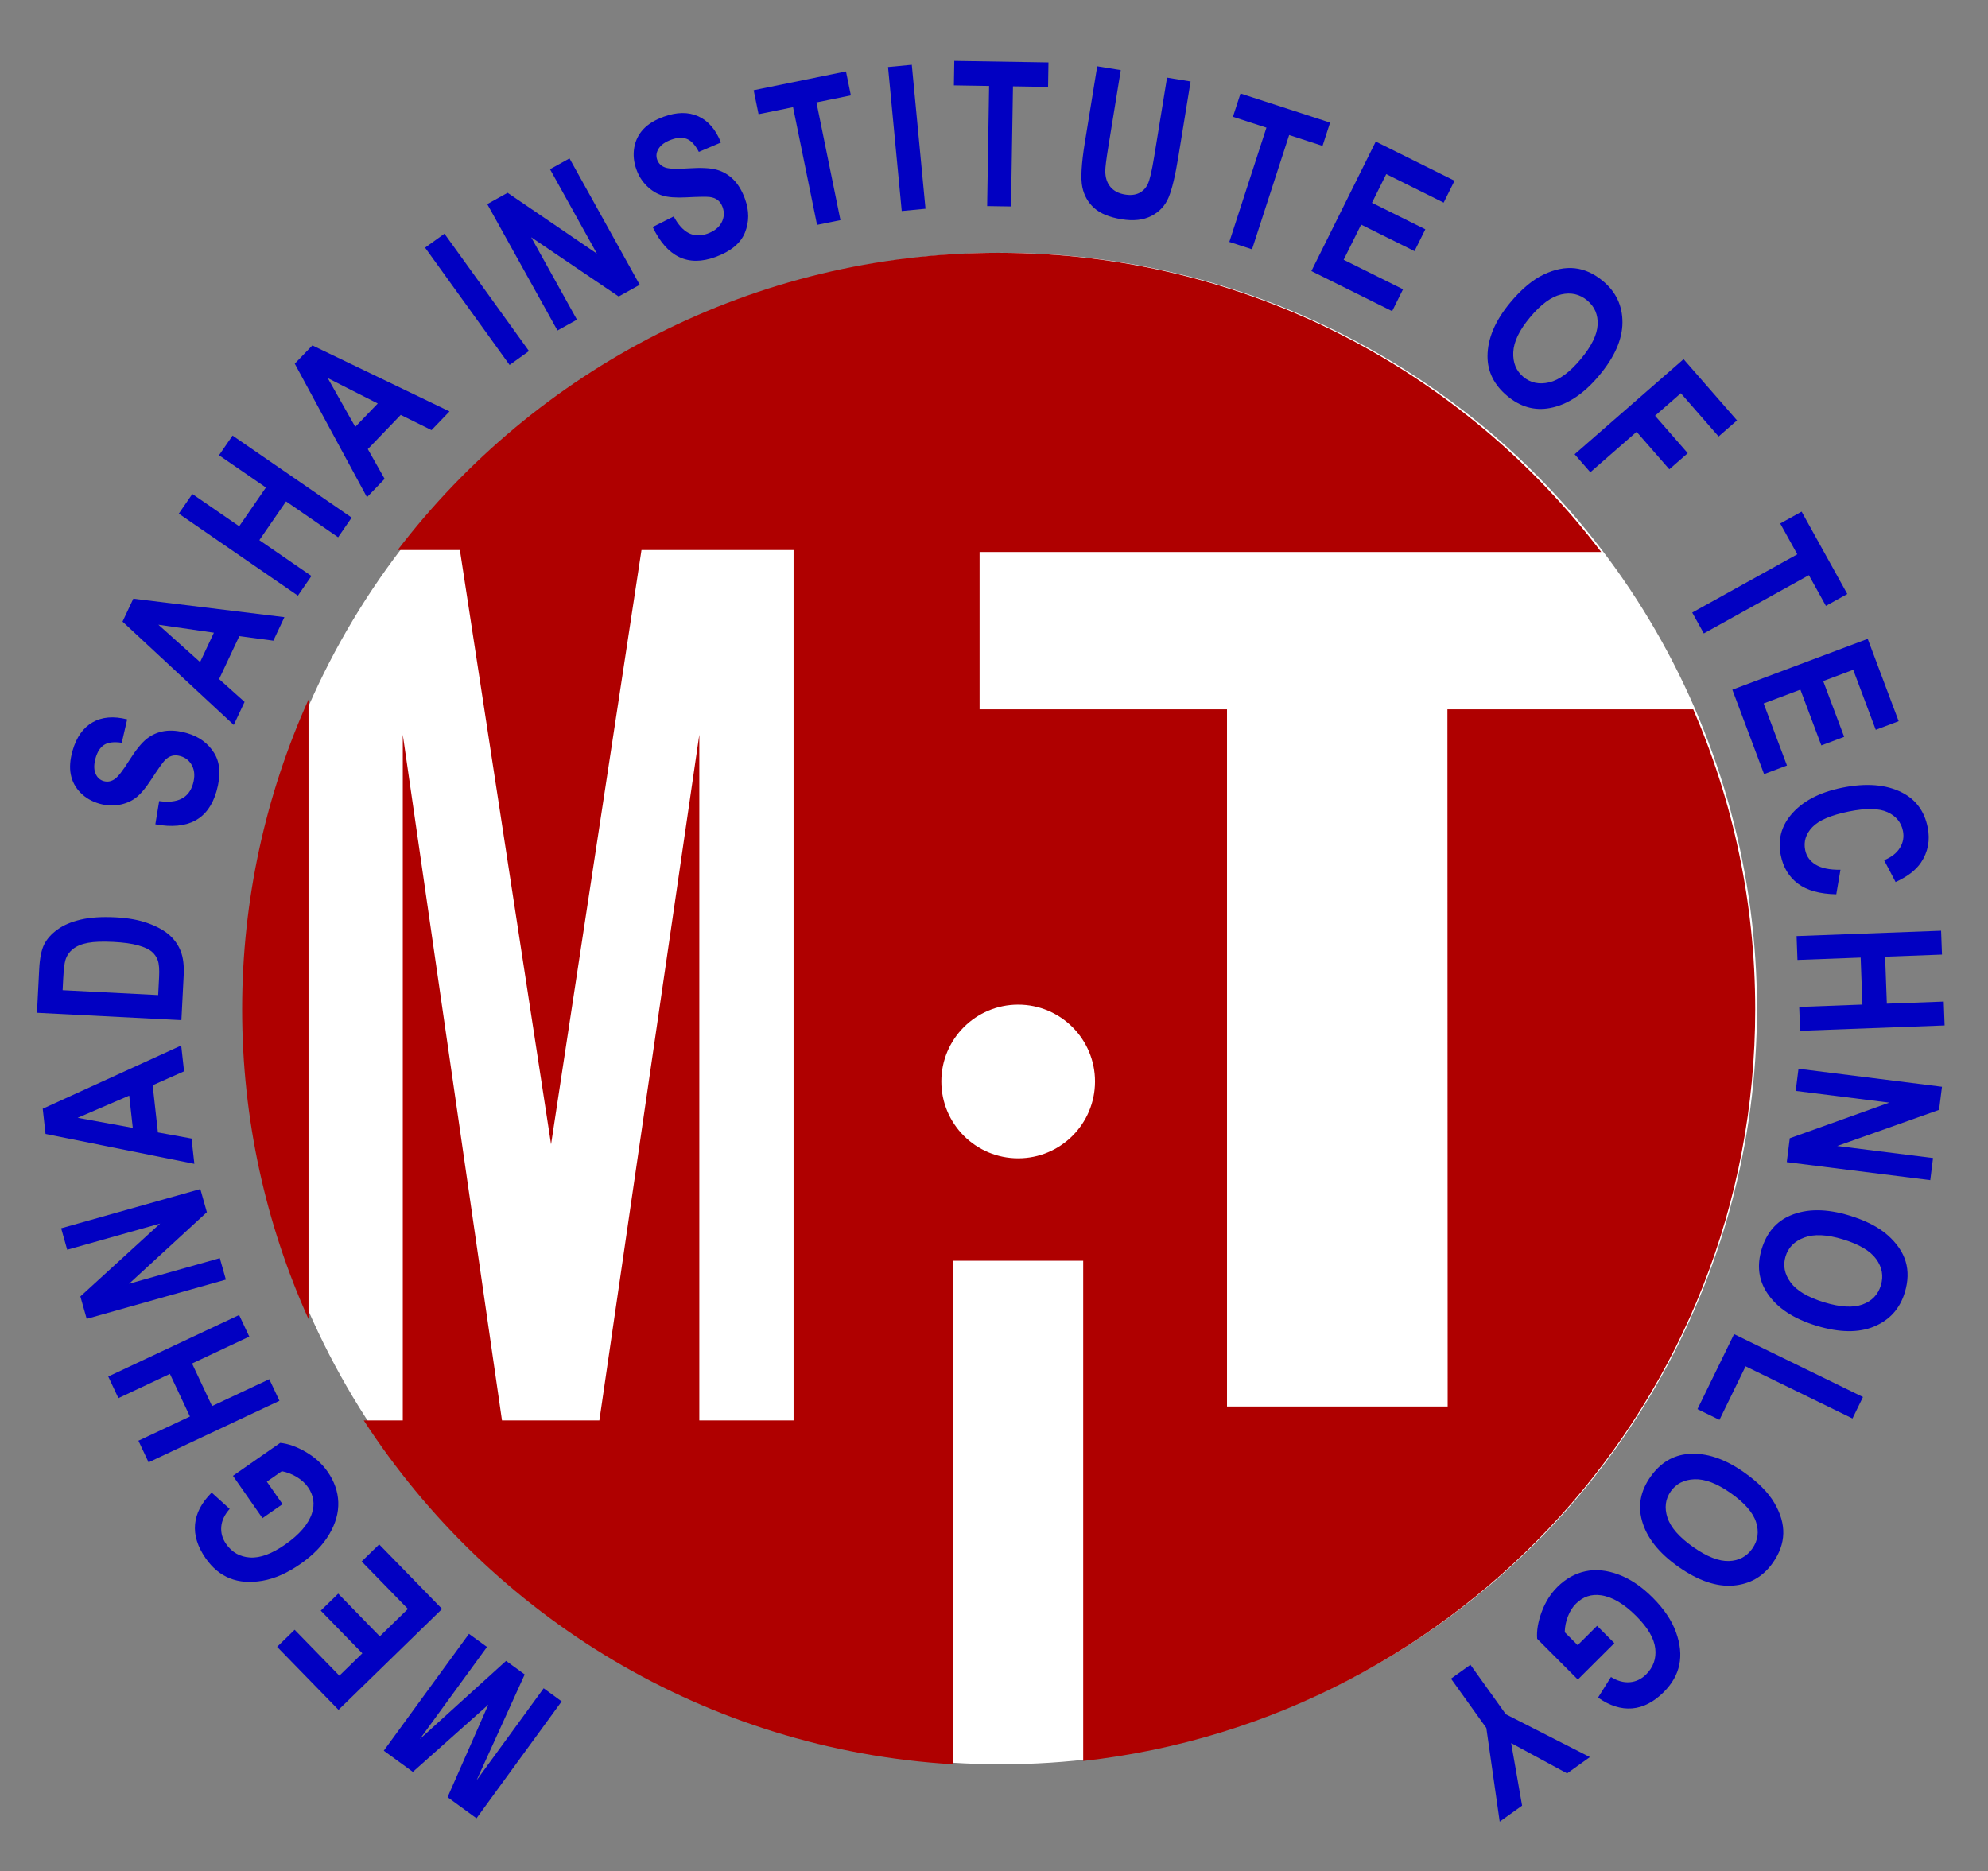 <?xml version="1.0" encoding="utf-8"?>
<!-- Generator: Adobe Illustrator 16.0.0, SVG Export Plug-In . SVG Version: 6.00 Build 0)  -->
<!DOCTYPE svg PUBLIC "-//W3C//DTD SVG 1.1//EN" "http://www.w3.org/Graphics/SVG/1.1/DTD/svg11.dtd">
<svg version="1.1" xmlns="http://www.w3.org/2000/svg" xmlns:xlink="http://www.w3.org/1999/xlink" x="0px" y="0px"
	 width="331.418px" height="311.984px" viewBox="0 0 331.418 311.984" enable-background="new 0 0 331.418 311.984"
	 xml:space="preserve">
<rect x="0" y="0" width="331.418" height="311.984" fill="#808080" stroke="none"/>
<g id="Layer_1">
</g>
<g id="Layer_2">
</g>
<g id="Layer_3">
</g>
<g id="Layer_4">
	<circle fill="#FFFFFF" cx="166.906" cy="168.146" r="125.996"/>
	<g>
		<g>
			<path fill="#0100C2" d="M93.635,283.655l-14.198,19.484l-4.823-3.516l6.79-15.421l-12.576,11.204l-4.846-3.533l14.198-19.481
				l3.004,2.188l-11.187,15.352l14.371-13.029l3.104,2.261l-8.025,17.654l11.187-15.35L93.635,283.655z"/>
			<path fill="#0100C2" d="M73.7,268.242l-17.268,16.824l-10.236-10.508l2.921-2.846l7.459,7.655l3.828-3.728l-6.931-7.116
				l2.91-2.834l6.931,7.116l4.688-4.568l-7.711-7.914l2.921-2.846L73.7,268.242z"/>
			<path fill="#0100C2" d="M47.102,250.768l-3.344,2.333l-4.922-7.054l7.877-5.494c1.332,0.128,2.754,0.633,4.265,1.517
				c1.512,0.883,2.726,1.981,3.642,3.293c1.116,1.602,1.708,3.287,1.774,5.06c0.067,1.771-0.435,3.562-1.505,5.37
				c-1.071,1.811-2.667,3.455-4.788,4.936c-2.177,1.519-4.291,2.455-6.342,2.809c-2.051,0.356-3.862,0.223-5.433-0.4
				c-1.57-0.621-2.917-1.737-4.04-3.347c-1.349-1.933-1.937-3.825-1.765-5.677c0.172-1.851,1.095-3.607,2.77-5.27l3,2.718
				c-0.847,0.952-1.314,1.938-1.402,2.964c-0.088,1.023,0.182,1.985,0.81,2.883c0.972,1.396,2.301,2.146,3.986,2.252
				c1.686,0.108,3.639-0.613,5.86-2.163c2.383-1.661,3.869-3.393,4.457-5.194c0.512-1.546,0.292-3.002-0.663-4.37
				c-0.446-0.639-1.058-1.195-1.838-1.676c-0.781-0.478-1.618-0.805-2.515-0.982l-2.5,1.745L47.102,250.768z"/>
			<path fill="#0100C2" d="M46.586,233.539l-21.816,10.257l-1.694-3.602l8.587-4.036l-3.337-7.101l-8.587,4.038l-1.692-3.601
				l21.816-10.257l1.694,3.6l-9.54,4.484l3.337,7.101l9.54-4.486L46.586,233.539z"/>
			<path fill="#0100C2" d="M37.655,213.333l-23.203,6.541l-1.053-3.733l13.3-12.155l-15.496,4.368l-1.008-3.577l23.203-6.541
				l1.088,3.861l-12.971,11.926l15.131-4.267L37.655,213.333z"/>
			<path fill="#0100C2" d="M30.207,174.307l0.479,4.301l-5.235,2.323l0.874,7.864l5.607,1.021l0.468,4.218l-24.811-4.987
				l-0.466-4.202L30.207,174.307z M21.539,182.659l-8.589,3.701l9.187,1.674L21.539,182.659z"/>
			<path fill="#0100C2" d="M6.163,168.85l0.372-7.269c0.094-1.837,0.37-3.213,0.829-4.127c0.458-0.914,1.194-1.74,2.209-2.478
				c1.015-0.738,2.311-1.292,3.889-1.66c1.578-0.37,3.521-0.496,5.831-0.377c2.081,0.106,3.878,0.435,5.392,0.983
				c1.515,0.549,2.703,1.207,3.562,1.975c0.861,0.768,1.493,1.674,1.895,2.72c0.402,1.046,0.562,2.373,0.48,3.981l-0.382,7.481
				L6.163,168.85z M10.439,165.083l15.93,0.814l0.153-2.989c0.065-1.281-0.007-2.215-0.219-2.802
				c-0.211-0.587-0.55-1.077-1.019-1.469c-0.468-0.391-1.221-0.734-2.259-1.029c-1.038-0.294-2.416-0.486-4.132-0.573
				c-1.783-0.091-3.194-0.04-4.235,0.154c-1.041,0.193-1.87,0.536-2.487,1.025c-0.617,0.49-1.038,1.103-1.261,1.838
				c-0.171,0.55-0.297,1.625-0.379,3.223L10.439,165.083z"/>
			<path fill="#0100C2" d="M25.897,137.429l0.637-3.872c3.082,0.432,4.959-0.521,5.633-2.86c0.334-1.159,0.294-2.157-0.12-2.995
				c-0.414-0.839-1.069-1.387-1.965-1.645c-0.526-0.152-1.007-0.165-1.442-0.04c-0.435,0.125-0.839,0.392-1.213,0.797
				s-1.102,1.439-2.184,3.101c-0.964,1.491-1.846,2.532-2.644,3.124c-0.797,0.591-1.731,0.975-2.802,1.151
				c-1.072,0.177-2.149,0.108-3.232-0.204c-1.264-0.364-2.318-0.979-3.163-1.844c-0.845-0.866-1.379-1.878-1.604-3.039
				c-0.225-1.16-0.123-2.482,0.306-3.968c0.643-2.232,1.752-3.802,3.325-4.706c1.572-0.904,3.497-1.069,5.772-0.493l-0.902,3.899
				c-1.291-0.189-2.265-0.076-2.921,0.339c-0.656,0.416-1.133,1.139-1.431,2.172c-0.297,1.032-0.312,1.889-0.042,2.572
				c0.27,0.682,0.726,1.115,1.366,1.3c0.629,0.182,1.233,0.082,1.81-0.302c0.577-0.382,1.386-1.41,2.427-3.083
				c1.114-1.767,2.103-2.99,2.967-3.67c0.864-0.68,1.848-1.106,2.952-1.279c1.104-0.171,2.352-0.057,3.743,0.344
				c2.011,0.579,3.523,1.686,4.536,3.318c1.013,1.633,1.139,3.766,0.38,6.399C34.745,136.602,31.348,138.43,25.897,137.429z"/>
			<path fill="#0100C2" d="M47.413,102.897l-1.841,3.916l-5.677-0.756l-3.367,7.161l4.246,3.803l-1.805,3.839l-18.542-17.224
				l1.799-3.826L47.413,102.897z M35.658,105.484l-9.257-1.336l6.956,6.23L35.658,105.484z"/>
			<path fill="#0100C2" d="M49.661,99.307L29.807,85.632l2.257-3.277l7.815,5.382l4.449-6.459l-7.814-5.382l2.258-3.277
				l19.854,13.675l-2.257,3.277l-8.682-5.98l-4.449,6.46l8.681,5.979L49.661,99.307z"/>
			<path fill="#0100C2" d="M74.939,68.59l-3,3.118l-5.134-2.537l-5.486,5.703l2.801,4.962l-2.941,3.058L49.141,60.633l2.931-3.046
				L74.939,68.59z M62.975,67.269l-8.339-4.235l4.59,8.132L62.975,67.269z"/>
			<path fill="#0100C2" d="M84.954,60.85L70.865,41.288l3.229-2.325l14.089,19.562L84.954,60.85z"/>
			<path fill="#0100C2" d="M92.935,55.1L81.227,34.026l3.393-1.884l14.891,10.145l-7.819-14.074l3.249-1.805l11.708,21.074
				l-3.507,1.948l-14.592-9.877l7.634,13.743L92.935,55.1z"/>
			<path fill="#0100C2" d="M108.807,37.847l3.507-1.763c1.463,2.746,3.339,3.704,5.626,2.874c1.134-0.412,1.917-1.032,2.352-1.86
				c0.435-0.827,0.493-1.679,0.174-2.555c-0.187-0.516-0.459-0.911-0.816-1.19c-0.358-0.278-0.811-0.449-1.358-0.513
				c-0.549-0.062-1.813-0.043-3.793,0.058c-1.773,0.097-3.133-0.003-4.081-0.3c-0.947-0.297-1.807-0.827-2.58-1.589
				s-1.352-1.674-1.736-2.734c-0.449-1.235-0.572-2.449-0.37-3.642c0.203-1.192,0.708-2.22,1.514-3.084
				c0.806-0.864,1.936-1.559,3.388-2.087c2.185-0.793,4.105-0.819,5.762-0.08c1.657,0.74,2.921,2.2,3.793,4.378l-3.683,1.565
				c-0.606-1.156-1.271-1.876-1.992-2.163c-0.723-0.287-1.588-0.246-2.599,0.121c-1.01,0.367-1.711,0.86-2.104,1.479
				c-0.394,0.62-0.476,1.243-0.249,1.87c0.224,0.616,0.66,1.044,1.309,1.286c0.648,0.242,1.956,0.291,3.921,0.149
				c2.083-0.139,3.655-0.058,4.713,0.24s1.982,0.844,2.771,1.636c0.789,0.792,1.431,1.868,1.924,3.228
				c0.715,1.967,0.71,3.841-0.015,5.62s-2.375,3.136-4.951,4.071C114.68,44.515,111.205,42.843,108.807,37.847z"/>
			<path fill="#0100C2" d="M136.209,37.493l-4-19.626l-5.751,1.172l-0.814-3.996l15.388-3.136l0.814,3.996l-5.737,1.168
				l4.001,19.626L136.209,37.493z"/>
			<path fill="#0100C2" d="M150.328,35.178l-2.284-24l3.961-0.377l2.285,24L150.328,35.178z"/>
			<path fill="#0100C2" d="M164.568,34.357l0.325-20.027l-5.87-0.095l0.066-4.078l15.7,0.254l-0.065,4.078l-5.851-0.095
				l-0.325,20.026L164.568,34.357z"/>
			<path fill="#0100C2" d="M182.916,11.054l3.927,0.637L184.75,24.58c-0.325,2.001-0.488,3.313-0.49,3.935
				c0.004,1.079,0.287,1.957,0.85,2.637c0.563,0.68,1.381,1.108,2.455,1.282c0.911,0.148,1.687,0.066,2.327-0.247
				s1.124-0.811,1.453-1.497c0.329-0.685,0.685-2.212,1.07-4.582l2.14-13.165l3.927,0.639l-2.031,12.498
				c-0.519,3.193-1.062,5.473-1.635,6.84c-0.573,1.368-1.528,2.395-2.867,3.083c-1.339,0.688-2.987,0.873-4.947,0.555
				c-2.034-0.33-3.562-0.954-4.585-1.869c-1.023-0.916-1.685-2.079-1.983-3.488c-0.298-1.408-0.159-3.893,0.42-7.453L182.916,11.054
				z"/>
			<path fill="#0100C2" d="M204.941,40.332l6.185-19.051l-5.583-1.812l1.259-3.879l14.937,4.849l-1.259,3.879l-5.568-1.808
				l-6.185,19.051L204.941,40.332z"/>
			<path fill="#0100C2" d="M218.621,45.191l10.729-21.59l13.135,6.528l-1.814,3.652l-9.571-4.756l-2.38,4.785l8.896,4.421
				l-1.807,3.637l-8.896-4.42l-2.914,5.861l9.898,4.918l-1.814,3.652L218.621,45.191z"/>
			<path fill="#0100C2" d="M251.802,50.407c1.842-2.205,3.686-3.748,5.527-4.629c1.844-0.882,3.584-1.232,5.219-1.052
				c1.635,0.18,3.201,0.896,4.699,2.146c2.17,1.813,3.248,4.12,3.23,6.92c-0.018,2.8-1.307,5.73-3.863,8.793
				c-2.587,3.097-5.332,4.91-8.232,5.443c-2.558,0.479-4.926-0.192-7.104-2.013c-2.196-1.834-3.295-4.043-3.293-6.627
				C247.993,56.438,249.267,53.444,251.802,50.407z M255.063,52.916c-1.777,2.128-2.708,4.062-2.787,5.803
				c-0.08,1.74,0.478,3.11,1.676,4.109c1.203,1.007,2.643,1.312,4.317,0.919c1.674-0.395,3.425-1.685,5.253-3.874
				c1.791-2.146,2.731-4.053,2.816-5.724c0.088-1.67-0.493-3.026-1.74-4.068c-1.246-1.042-2.693-1.373-4.342-0.993
				C258.608,49.469,256.877,50.745,255.063,52.916z"/>
			<path fill="#0100C2" d="M262.505,75.732l18.162-15.852l8.911,10.208l-3.072,2.681l-6.294-7.21l-4.301,3.752l5.451,6.244
				l-3.072,2.682l-5.451-6.245l-7.717,6.738L262.505,75.732z"/>
			<path fill="#0100C2" d="M282.11,102.126l17.516-9.715l-2.848-5.134l3.568-1.978l7.616,13.734l-3.567,1.978l-2.838-5.119
				l-17.517,9.714L282.11,102.126z"/>
			<path fill="#0100C2" d="M288.798,114.987l22.566-8.479l5.16,13.731l-3.817,1.435l-3.759-10.006l-5.004,1.88l3.494,9.298
				l-3.803,1.429l-3.494-9.298l-6.125,2.302l3.887,10.344l-3.817,1.435L288.798,114.987z"/>
			<path fill="#0100C2" d="M306.821,145.006l-0.696,4.085c-2.763-0.055-4.895-0.646-6.392-1.773c-1.5-1.128-2.453-2.696-2.859-4.705
				c-0.514-2.525,0.042-4.769,1.67-6.732c1.878-2.261,4.724-3.778,8.539-4.553c4.027-0.817,7.367-0.549,10.014,0.806
				c2.297,1.18,3.717,3.103,4.258,5.77c0.441,2.173,0.07,4.14-1.116,5.904c-0.841,1.256-2.25,2.338-4.226,3.242l-1.913-3.638
				c1.229-0.508,2.108-1.198,2.642-2.075c0.533-0.875,0.697-1.814,0.494-2.815c-0.291-1.432-1.15-2.473-2.58-3.124
				s-3.58-0.686-6.448-0.104c-2.976,0.604-5.003,1.474-6.081,2.611c-1.079,1.136-1.475,2.408-1.189,3.815
				c0.209,1.032,0.791,1.842,1.745,2.432C303.634,144.741,305.015,145.026,306.821,145.006z"/>
			<path fill="#0100C2" d="M299.507,156.063l24.09-0.897l0.149,3.977l-9.481,0.353l0.289,7.838l9.484-0.352l0.146,3.976
				l-24.09,0.897l-0.148-3.978l10.533-0.393l-0.291-7.838l-10.535,0.393L299.507,156.063z"/>
			<path fill="#0100C2" d="M299.824,178.182l23.92,3.003l-0.483,3.85l-16.982,6.024l15.975,2.005l-0.463,3.687l-23.92-3.002
				l0.499-3.981l16.589-5.939l-15.598-1.958L299.824,178.182z"/>
			<path fill="#0100C2" d="M308.265,202.638c2.748,0.834,4.887,1.929,6.42,3.281c1.529,1.354,2.531,2.818,3.004,4.394
				c0.473,1.576,0.424,3.297-0.143,5.165c-0.822,2.705-2.525,4.597-5.109,5.675c-2.586,1.075-5.787,1.035-9.604-0.126
				c-3.862-1.173-6.604-2.991-8.227-5.456c-1.438-2.166-1.743-4.608-0.919-7.324c0.831-2.739,2.438-4.612,4.817-5.618
				C301.225,201.483,304.478,201.487,308.265,202.638z M307.226,206.62c-2.652-0.807-4.795-0.907-6.43-0.302
				c-1.633,0.605-2.676,1.654-3.129,3.146c-0.457,1.501-0.178,2.946,0.84,4.334c1.016,1.387,2.887,2.495,5.613,3.325
				c2.676,0.812,4.799,0.933,6.371,0.36c1.571-0.573,2.595-1.637,3.066-3.19c0.473-1.556,0.211-3.019-0.781-4.386
				C311.782,208.537,309.933,207.442,307.226,206.62z"/>
			<path fill="#0100C2" d="M289.085,222.423l21.488,10.486l-1.746,3.577l-17.821-8.696l-4.356,8.927l-3.664-1.79L289.085,222.423z"
				/>
			<path fill="#0100C2" d="M290.733,245.452c2.35,1.65,4.041,3.358,5.074,5.121s1.528,3.467,1.484,5.111
				c-0.043,1.645-0.625,3.266-1.746,4.862c-1.625,2.315-3.834,3.58-6.625,3.797s-5.82-0.82-9.086-3.114
				c-3.303-2.317-5.34-4.9-6.113-7.748c-0.69-2.508-0.219-4.924,1.412-7.247c1.645-2.342,3.754-3.62,6.33-3.835
				C284.405,242.161,287.495,243.178,290.733,245.452z M288.505,248.911c-2.27-1.594-4.275-2.358-6.016-2.292
				c-1.74,0.065-3.059,0.737-3.954,2.014c-0.903,1.284-1.087,2.743-0.556,4.38c0.534,1.635,1.966,3.271,4.299,4.91
				c2.289,1.605,4.268,2.382,5.939,2.327c1.672-0.052,2.976-0.744,3.91-2.073c0.933-1.331,1.142-2.8,0.625-4.411
				C292.236,252.156,290.82,250.536,288.505,248.911z"/>
			<path fill="#0100C2" d="M266.248,271.053l2.881,2.887l-6.089,6.074l-6.782-6.798c-0.106-1.333,0.144-2.823,0.749-4.466
				c0.607-1.643,1.476-3.029,2.609-4.159c1.381-1.378,2.939-2.254,4.672-2.629c1.734-0.374,3.584-0.191,5.551,0.547
				c1.97,0.739,3.867,2.024,5.693,3.856c1.875,1.878,3.166,3.795,3.871,5.753c0.709,1.958,0.893,3.766,0.554,5.419
				c-0.339,1.656-1.203,3.177-2.593,4.562c-1.669,1.665-3.43,2.573-5.281,2.726c-1.854,0.153-3.746-0.449-5.672-1.807l2.152-3.429
				c1.086,0.668,2.141,0.956,3.164,0.863c1.023-0.091,1.923-0.524,2.698-1.298c1.204-1.202,1.71-2.642,1.522-4.318
				c-0.188-1.68-1.238-3.477-3.151-5.395c-2.053-2.056-4.017-3.217-5.892-3.481c-1.613-0.236-3.008,0.235-4.188,1.412
				c-0.552,0.551-0.994,1.251-1.33,2.103c-0.334,0.852-0.51,1.733-0.529,2.646l2.155,2.159L266.248,271.053z"/>
			<path fill="#0100C2" d="M245.132,277.547l5.908,8.254l14.007,7.139l-3.798,2.718l-9.324-5.05l1.822,10.421l-3.73,2.669
				l-2.232-15.608l-5.887-8.226L245.132,277.547z"/>
		</g>
		<g>
			<path fill="#AF0000" d="M282.28,118.257h-40.982l0.041,116.238h-36.787V118.257h-41.247V92.032H266.94
				c-23.035-30.304-59.453-49.883-100.453-49.883c-40.851,0-77.146,19.439-100.195,49.554h10.376l15.198,99.077l15.076-99.077
				h25.355v145.103h-15.715v-114.32l-16.661,114.32H83.686l-16.539-114.32v114.32h-6.51c21.189,32.655,57.052,54.891,98.265,57.336
				V210.19h21.677v83.397c63.017-7.01,112.03-60.429,112.03-125.317C292.608,150.498,288.913,133.593,282.28,118.257z
				 M169.739,193.111c-7.074,0-12.809-5.735-12.809-12.81c0-7.074,5.735-12.809,12.809-12.809c7.074,0,12.81,5.735,12.81,12.809
				C182.549,187.375,176.813,193.111,169.739,193.111z"/>
			<path fill="#AF0000" d="M51.432,116.625c-7.088,15.768-11.065,33.236-11.065,51.645c0,18.407,3.977,35.877,11.065,51.645V116.625
				z"/>
		</g>
	</g>
</g>
</svg>
